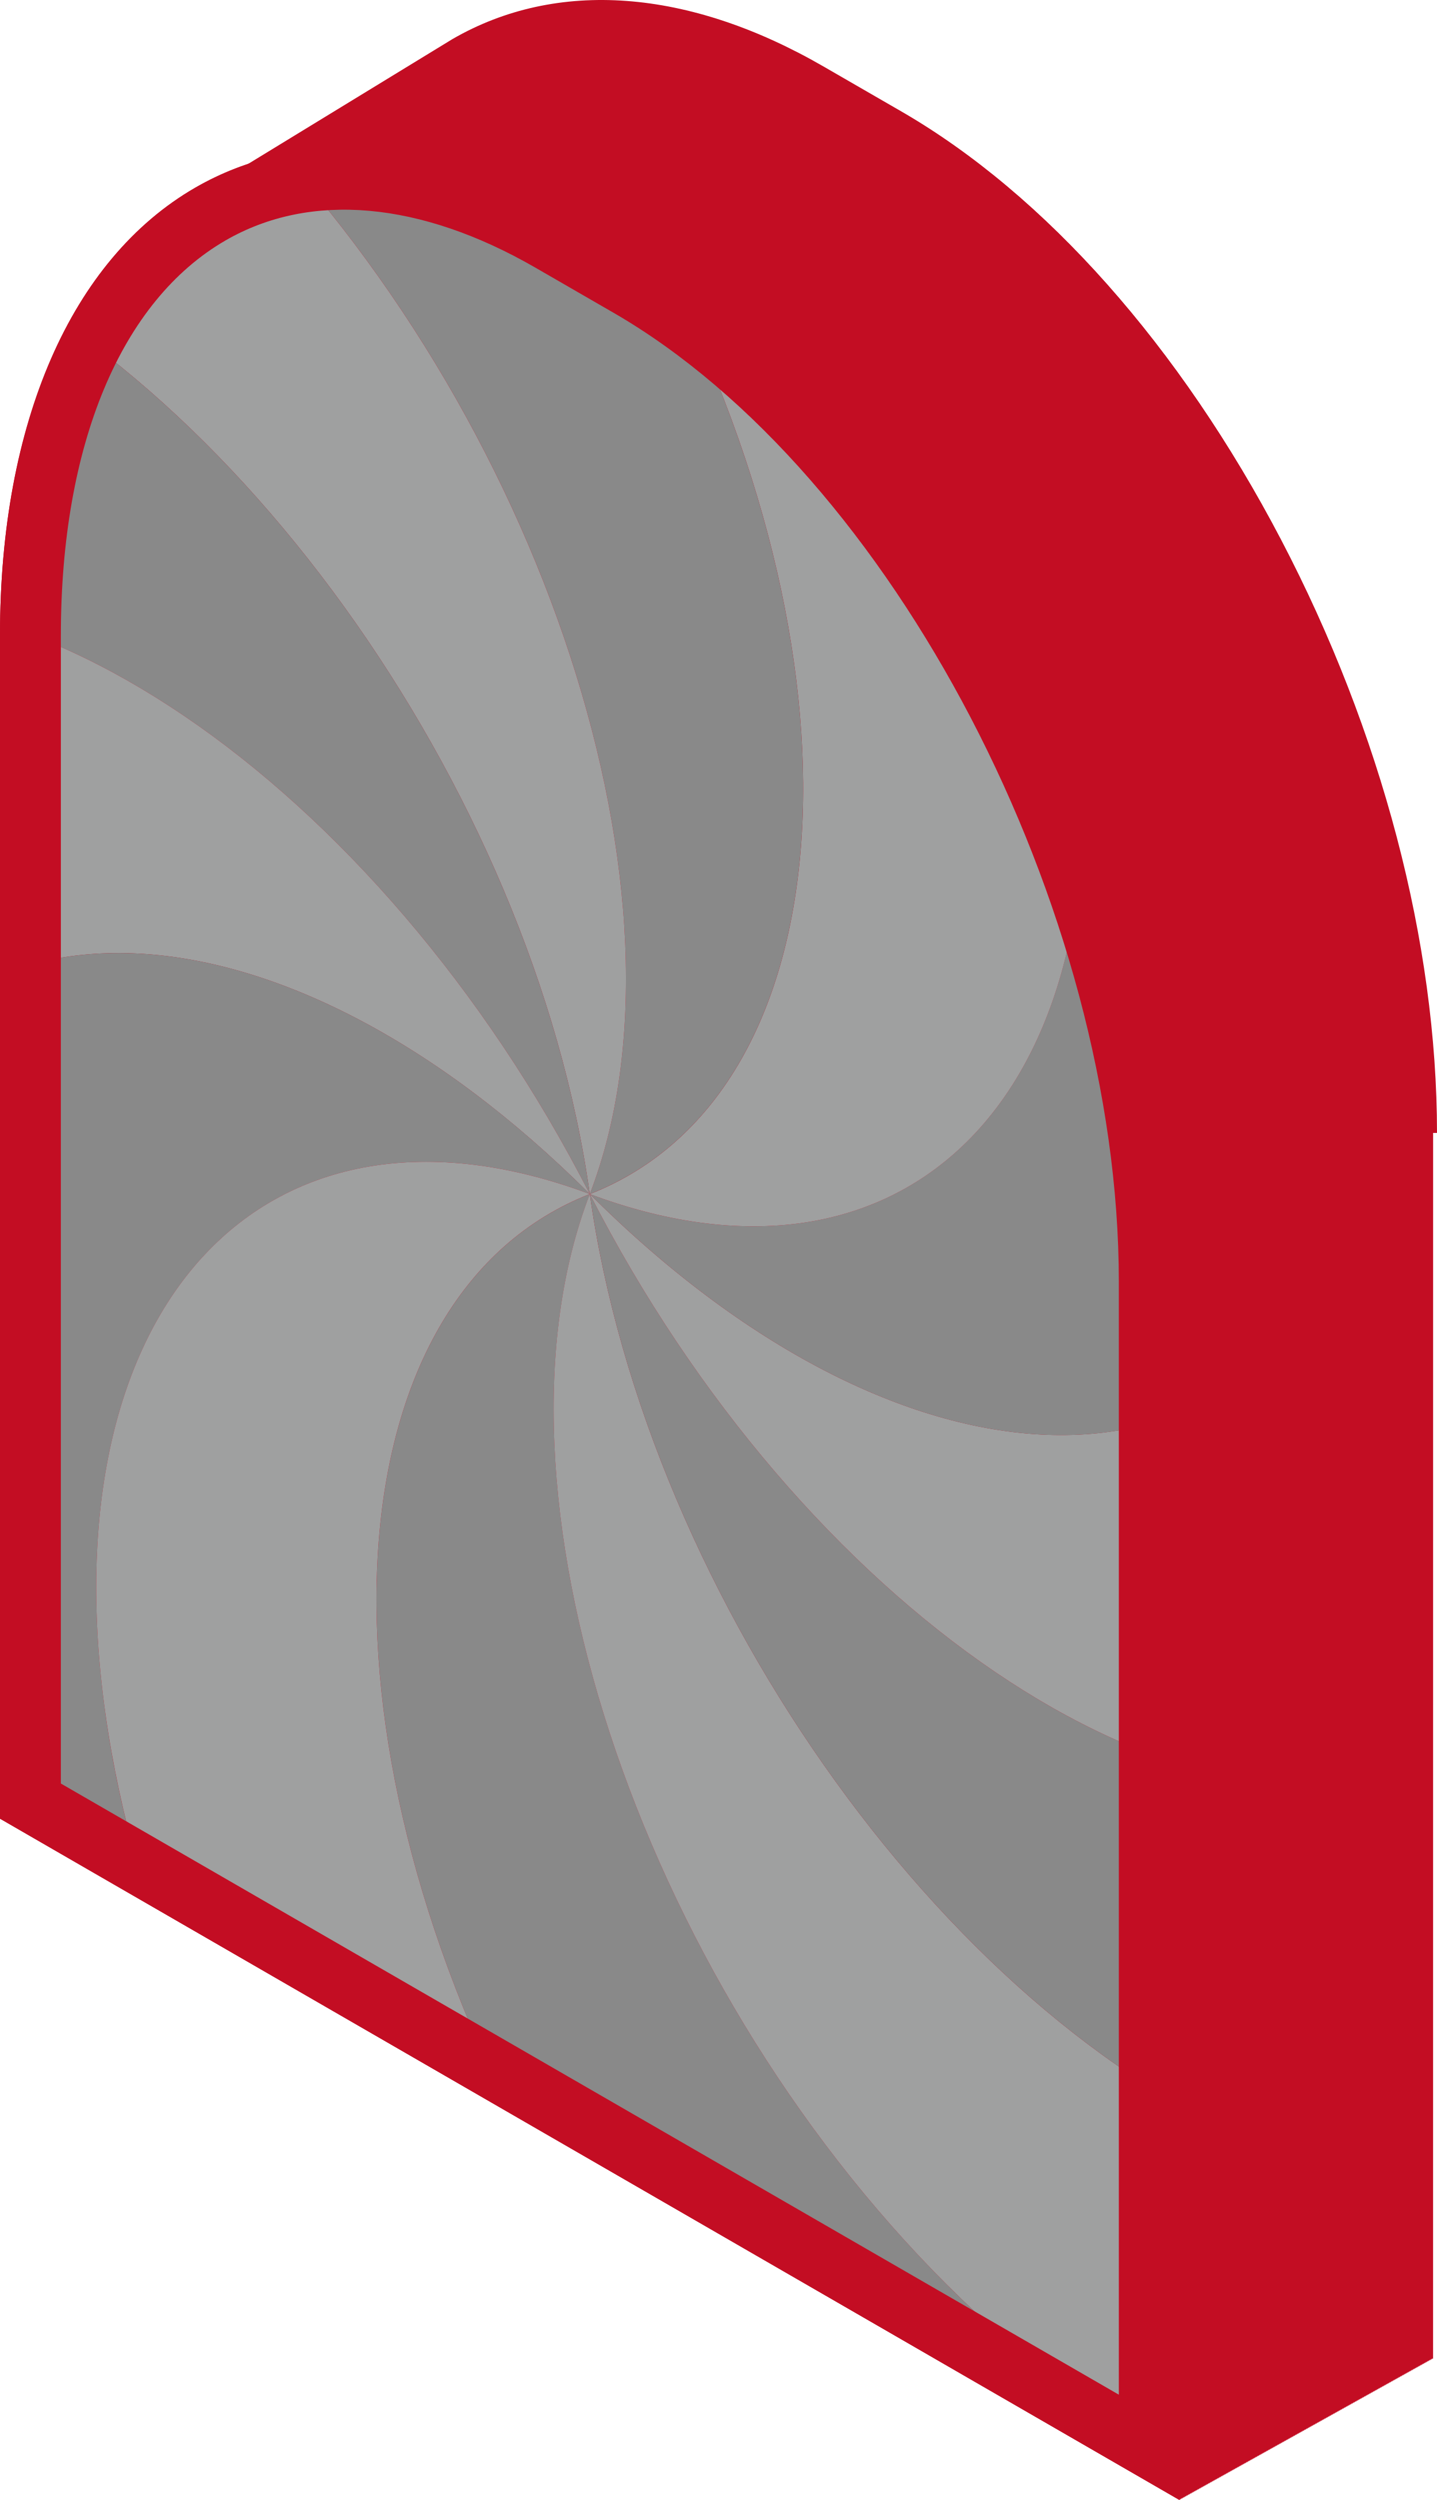 <?xml version="1.0" encoding="UTF-8"?>
<svg id="_レイヤー_2" data-name="レイヤー 2" xmlns="http://www.w3.org/2000/svg" xmlns:xlink="http://www.w3.org/1999/xlink" viewBox="0 0 307.16 534.11">
  <defs>
    <clipPath id="clippath">
      <path d="M245.65,522.85L6.5,384.78V135.71c0-81.94,49.82-119.6,111.27-84.12l16.6,9.58c61.46,35.48,111.27,130.67,111.27,212.61v249.06Z" fill="none"/>
    </clipPath>
  </defs>
  <g id="_レイヤー_1-2" data-name="レイヤー 1">
    <g>
      <path d="M307.16,242.03c0-40.66-11.84-85.67-33.33-126.74-21.58-41.23-50.42-73.73-81.19-91.5l-16.6-9.58C147.19-2.45,119.02-4.53,96.73,8.34c-.03,.02-.05,.03-.08,.05-.03,.02-.07,.04-.1,.06-.03,.02-.05,.03-.08,.05-.03,.02-.07,.04-.1,.06-.03,.02-.05,.03-.08,.05-.03,.02-.07,.04-.1,.06-.03,.02-.05,.03-.08,.05-.03,.02-.07,.04-.1,.06-.03,.02-.05,.03-.08,.05-.03,.02-.07,.04-.1,.06-.03,.02-.05,.03-.08,.05-.03,.02-.07,.04-.1,.06-.03,.02-.05,.03-.08,.05-.03,.02-.07,.04-.1,.06-.03,.02-.05,.03-.08,.05-.03,.02-.07,.04-.1,.06-.03,.02-.05,.03-.08,.05-.03,.02-.07,.04-.1,.06-.03,.02-.05,.03-.08,.05-.03,.02-.07,.04-.1,.06-.03,.02-.05,.03-.08,.05-.03,.02-.07,.04-.1,.06-.03,.02-.06,.03-.08,.05-.03,.02-.07,.04-.1,.06-.03,.02-.05,.03-.08,.05-.03,.02-.07,.04-.1,.06-.03,.02-.05,.03-.08,.05-.03,.02-.07,.04-.1,.06-.03,.02-.05,.03-.08,.05-.03,.02-.07,.04-.1,.06-.03,.02-.05,.03-.08,.05-.03,.02-.07,.04-.1,.06-.03,.02-.05,.03-.08,.05-.03,.02-.07,.04-.1,.06-.03,.02-.05,.03-.08,.05-.03,.02-.07,.04-.1,.06-.03,.02-.05,.03-.08,.05-.03,.02-.07,.04-.1,.06-.03,.02-.05,.03-.08,.05-.03,.02-.07,.04-.1,.06-.03,.02-.05,.03-.08,.05-.03,.02-.07,.04-.1,.06-.03,.02-.05,.03-.08,.05-.03,.02-.07,.04-.1,.06-.03,.02-.05,.03-.08,.05-.03,.02-.07,.04-.1,.06-.03,.02-.05,.03-.08,.05-.03,.02-.07,.04-.1,.06-.03,.02-.05,.03-.08,.05-.03,.02-.07,.04-.1,.06-.03,.02-.05,.03-.08,.05-.03,.02-.07,.04-.1,.06-.03,.02-.05,.03-.08,.05-.03,.02-.07,.04-.1,.06-.03,.02-.05,.03-.08,.05-.03,.02-.07,.04-.1,.06-.03,.02-.05,.03-.08,.05-.03,.02-.07,.04-.1,.06-.03,.02-.05,.03-.08,.05-.03,.02-.07,.04-.1,.06-.03,.02-.05,.03-.08,.05-.03,.02-.07,.04-.1,.06-.03,.02-.05,.03-.08,.05-.03,.02-.07,.04-.1,.06-.03,.02-.05,.03-.08,.05-.03,.02-.07,.04-.1,.06-.03,.02-.05,.03-.08,.05-.03,.02-.07,.04-.1,.06-.03,.02-.06,.03-.08,.05-.03,.02-.07,.04-.1,.06-.03,.02-.05,.03-.08,.05-.03,.02-.07,.04-.1,.06-.03,.02-.05,.03-.08,.05-.03,.02-.07,.04-.1,.06-.03,.02-.05,.03-.08,.05-.03,.02-.07,.04-.1,.06-.03,.02-.05,.03-.08,.05-.03,.02-.07,.04-.1,.06-.03,.02-.05,.03-.08,.05-.03,.02-.07,.04-.1,.06-.03,.02-.05,.03-.08,.05-.03,.02-.07,.04-.1,.06-.03,.02-.05,.03-.08,.05-.03,.02-.07,.04-.1,.06-.03,.02-.05,.03-.08,.05-.03,.02-.07,.04-.1,.06-.03,.02-.05,.03-.08,.05-.03,.02-.07,.04-.1,.06-.03,.02-.05,.03-.08,.05-.03,.02-.07,.04-.1,.06-.03,.02-.05,.03-.08,.05-.03,.02-.07,.04-.1,.06-.03,.02-.05,.03-.08,.05-.03,.02-.07,.04-.1,.06-.03,.02-.05,.03-.08,.05-.03,.02-.07,.04-.1,.06-.03,.02-.05,.03-.08,.05-.03,.02-.07,.04-.1,.06-.03,.02-.05,.03-.08,.05-.03,.02-.07,.04-.1,.06-.03,.02-.05,.03-.08,.05-.03,.02-.07,.04-.1,.06-.03,.02-.06,.03-.08,.05-.03,.02-.07,.04-.1,.06-.03,.02-.05,.03-.08,.05-.03,.02-.07,.04-.1,.06-.03,.02-.05,.03-.08,.05-.03,.02-.07,.04-.1,.06-.03,.02-.06,.03-.08,.05-.03,.02-.07,.04-.1,.06-.03,.02-.05,.03-.08,.05-.03,.02-.07,.04-.1,.06-.03,.02-.05,.03-.08,.05-.03,.02-.07,.04-.1,.06-.03,.02-.05,.03-.08,.05-.03,.02-.07,.04-.1,.06-.03,.02-.05,.03-.08,.05-.03,.02-.07,.04-.1,.06-.03,.02-.05,.03-.08,.05-.03,.02-.07,.04-.1,.06-.03,.02-.05,.03-.08,.05-.03,.02-.07,.04-.1,.06-.03,.02-.05,.03-.08,.05-.03,.02-.07,.04-.1,.06-.03,.02-.05,.03-.08,.05-.03,.02-.07,.04-.1,.06-.03,.02-.05,.03-.08,.05-.03,.02-.07,.04-.1,.06-.03,.02-.06,.03-.08,.05-.03,.02-.07,.04-.1,.06-.03,.02-.05,.03-.08,.05-.03,.02-.07,.04-.1,.06-.03,.02-.05,.03-.08,.05-.03,.02-.07,.04-.1,.06-.03,.02-.06,.03-.08,.05-.03,.02-.07,.04-.1,.06-.03,.02-.05,.03-.08,.05-.03,.02-.07,.04-.1,.06-.03,.02-.05,.03-.08,.05-.03,.02-.07,.04-.1,.06-.03,.02-.05,.03-.08,.05-.03,.02-.07,.04-.1,.06-.03,.02-.05,.03-.08,.05-.03,.02-.07,.04-.1,.06-.03,.02-.05,.03-.08,.05-.03,.02-.07,.04-.1,.06-.03,.02-.05,.03-.08,.05-.03,.02-.07,.04-.1,.06-.03,.02-.06,.03-.08,.05-.03,.02-.07,.04-.1,.06-.03,.02-.05,.03-.08,.05-.03,.02-.07,.04-.1,.06-.03,.02-.05,.03-.08,.05-.03,.02-.07,.04-.1,.06-.03,.02-.05,.03-.08,.05-.03,.02-.07,.04-.1,.06-.03,.02-.05,.03-.08,.05-.03,.02-.07,.04-.1,.06-.03,.02-.05,.03-.08,.05-.03,.02-.07,.04-.1,.06-.03,.02-.05,.03-.08,.05-.03,.02-.07,.04-.1,.06-.03,.02-.05,.03-.08,.05-.03,.02-.07,.04-.1,.06-.03,.02-.05,.03-.08,.05-.03,.02-.07,.04-.1,.06-.03,.02-.05,.03-.08,.05-.03,.02-.07,.04-.1,.06-.03,.02-.05,.03-.08,.05-.03,.02-.07,.04-.1,.06-.03,.02-.05,.03-.08,.05-.03,.02-.07,.04-.1,.06-.03,.02-.05,.03-.08,.05-.03,.02-.07,.04-.1,.06-.03,.02-.06,.03-.08,.05-.03,.02-.07,.04-.1,.06-.03,.02-.05,.03-.08,.05-.03,.02-.07,.04-.1,.06-.03,.02-.05,.03-.08,.05-.03,.02-.07,.04-.1,.06-.03,.02-.05,.03-.08,.05-.03,.02-.07,.04-.1,.06-.03,.02-.05,.03-.08,.05-.03,.02-.07,.04-.1,.06-.03,.02-.05,.03-.08,.05-.03,.02-.07,.04-.1,.06-.03,.02-.05,.03-.08,.05-.03,.02-.07,.04-.1,.06-.03,.02-.06,.03-.08,.05-.03,.02-.07,.04-.1,.06-.03,.02-.05,.03-.08,.05-.03,.02-.07,.04-.1,.06-.03,.02-.05,.03-.08,.05-.03,.02-.07,.04-.1,.06-.03,.02-.05,.03-.08,.05-.03,.02-.07,.04-.1,.06-.03,.02-.05,.03-.08,.05-.03,.02-.07,.04-.1,.06-.03,.02-.05,.03-.08,.05-.03,.02-.07,.04-.1,.06-.03,.02-.05,.03-.08,.05-.03,.02-.07,.04-.1,.06-.03,.02-.05,.03-.08,.05-.03,.02-.07,.04-.1,.06-.03,.02-.05,.03-.08,.05-.03,.02-.07,.04-.1,.06-.03,.02-.05,.03-.08,.05-.03,.02-.07,.04-.1,.06-.03,.02-.06,.03-.08,.05-.03,.02-.07,.04-.1,.06-.03,.02-.05,.03-.08,.05-.03,.02-.07,.04-.1,.06-.03,.02-.05,.03-.08,.05-.03,.02-.07,.04-.1,.06-.03,.02-.06,.03-.08,.05-.03,.02-.07,.04-.1,.06-.03,.02-.05,.03-.08,.05-.03,.02-.07,.04-.1,.06-.03,.02-.05,.03-.08,.05-.03,.02-.07,.04-.1,.06-.03,.02-.05,.03-.08,.05-.03,.02-.07,.04-.1,.06-.03,.02-.05,.03-.08,.05-.03,.02-.07,.04-.1,.06-.03,.02-.05,.03-.08,.05-.03,.02-.07,.04-.1,.06-.03,.02-.05,.03-.08,.05-.03,.02-.07,.04-.1,.06-.03,.02-.05,.03-.08,.05-.03,.02-.07,.04-.1,.06-.03,.02-.05,.03-.08,.05-.03,.02-.07,.04-.1,.06-.03,.02-.05,.03-.08,.05-.03,.02-.07,.04-.1,.06-.03,.02-.05,.03-.08,.05-.03,.02-.07,.04-.1,.06-.03,.02-.06,.03-.08,.05-.03,.02-.07,.04-.1,.06-.03,.02-.05,.03-.08,.05-.03,.02-.07,.04-.1,.06-.03,.02-.05,.03-.08,.05-.03,.02-.07,.04-.1,.06-.03,.02-.05,.03-.08,.05-.03,.02-.07,.04-.1,.06-.03,.02-.05,.03-.08,.05-.03,.02-.07,.04-.1,.06-.03,.02-.05,.03-.08,.05-.03,.02-.07,.04-.1,.06-.03,.02-.05,.03-.08,.05-.03,.02-.07,.04-.1,.06-.03,.02-.05,.03-.08,.05-.03,.02-.07,.04-.1,.06-.03,.02-.05,.03-.08,.05-.03,.02-.07,.04-.1,.06-.03,.02-.05,.03-.08,.05-.03,.02-.07,.04-.1,.06-.03,.02-.05,.03-.08,.05-.03,.02-.07,.04-.1,.06-.03,.02-.05,.03-.08,.05-.03,.02-.07,.04-.1,.06-.03,.02-.05,.03-.08,.05-.03,.02-.07,.04-.1,.06-.03,.02-.06,.03-.08,.05-.03,.02-.07,.04-.1,.06-.03,.02-.05,.03-.08,.05-.03,.02-.07,.04-.1,.06-.03,.02-.05,.03-.08,.05-.03,.02-.07,.04-.1,.06-.03,.02-.05,.03-.08,.05-.03,.02-.07,.04-.1,.06-.03,.02-.05,.03-.08,.05-.03,.02-.07,.04-.1,.06-.03,.02-.05,.03-.08,.05-.03,.02-.07,.04-.1,.06-.03,.02-.05,.03-.08,.05-.03,.02-.07,.04-.1,.06-.03,.02-.06,.03-.08,.05-.03,.02-.07,.04-.1,.06-.03,.02-.05,.03-.08,.05-.03,.02-.07,.04-.1,.06-.03,.02-.05,.03-.08,.05-.03,.02-.07,.04-.1,.06-.03,.02-.06,.03-.08,.05-.03,.02-.07,.04-.1,.06-.03,.02-.05,.03-.08,.05-.03,.02-.07,.04-.1,.06-.03,.02-.05,.03-.08,.05-.03,.02-.07,.04-.1,.06-.03,.02-.05,.03-.08,.05-.03,.02-.07,.04-.1,.06-.03,.02-.05,.03-.08,.05-.03,.02-.07,.04-.1,.06-.03,.02-.05,.03-.08,.05-.03,.02-.07,.04-.1,.06-.03,.02-.05,.03-.08,.05-.03,.02-.07,.04-.1,.06-.03,.02-.05,.03-.08,.05-.03,.02-.07,.04-.1,.06-.03,.02-.05,.03-.08,.05-.03,.02-.07,.04-.1,.06-.03,.02-.05,.03-.08,.05-.03,.02-.07,.04-.1,.06-.03,.02-.06,.03-.08,.05-.03,.02-.07,.04-.1,.06-.03,.02-.05,.03-.08,.05-.03,.02-.07,.04-.1,.06-.03,.02-.05,.03-.08,.05-.03,.02-.07,.04-.1,.06-.03,.02-.05,.03-.08,.05-.03,.02-.07,.04-.1,.06-.03,.02-.05,.03-.08,.05-.03,.02-.07,.04-.1,.06-.03,.02-.05,.03-.08,.05-.03,.02-.07,.04-.1,.06-.03,.02-.05,.03-.08,.05-.03,.02-.07,.04-.1,.06-.03,.02-.05,.03-.08,.05-.03,.02-.07,.04-.1,.06-.03,.02-.05,.03-.08,.05-.03,.02-.07,.04-.1,.06-.03,.02-.05,.03-.08,.05-.03,.02-.07,.04-.1,.06-.03,.02-.06,.03-.08,.05-.03,.02-.07,.04-.1,.06-.03,.02-.05,.03-.08,.05-.03,.02-.07,.04-.1,.06-.03,.02-.05,.03-.08,.05-.03,.02-.07,.04-.1,.06-.03,.02-.05,.03-.08,.05-.03,.02-.07,.04-.1,.06-.03,.02-.05,.03-.08,.05-.03,.02-.07,.04-.1,.06-.03,.02-.05,.03-.08,.05-.03,.02-.07,.04-.1,.06-.03,.02-.05,.03-.08,.05-.03,.02-.07,.04-.1,.06-.03,.02-.05,.03-.08,.05-.03,.02-.07,.04-.1,.06-.03,.02-.05,.03-.08,.05-.03,.02-.07,.04-.1,.06-.03,.02-.05,.03-.08,.05-.03,.02-.07,.04-.1,.06-.03,.02-.05,.03-.08,.05-.03,.02-.07,.04-.1,.06-.03,.02-.05,.03-.08,.05-.03,.02-.07,.04-.1,.06-.03,.02-.05,.03-.08,.05-.03,.02-.07,.04-.1,.06-.03,.02-.06,.03-.08,.05-.03,.02-.07,.04-.1,.06-.03,.02-.05,.03-.08,.05-.03,.02-.07,.04-.1,.06-.03,.02-.05,.03-.08,.05-.03,.02-.07,.04-.1,.06-.03,.02-.05,.03-.08,.05-.03,.02-.07,.04-.1,.06-.03,.02-.06,.03-.08,.05-.03,.02-.07,.04-.1,.06-.03,.02-.05,.03-.08,.05-.03,.02-.07,.04-.1,.06-.03,.02-.05,.03-.08,.05-.03,.02-.07,.04-.1,.06-.03,.02-.06,.03-.08,.05-.03,.02-.07,.04-.1,.06-.03,.02-.05,.03-.08,.05-.03,.02-.07,.04-.1,.06-.03,.02-.05,.03-.08,.05-.03,.02-.07,.04-.1,.06-.03,.02-.05,.03-.08,.05-.03,.02-.07,.04-.1,.06-.03,.02-.05,.03-.08,.05-.03,.02-.07,.04-.1,.06-.03,.02-.05,.03-.08,.05-.03,.02-.07,.04-.1,.06-.03,.02-.05,.03-.08,.05-.03,.02-.07,.04-.1,.06-.03,.02-.05,.03-.08,.05-.03,.02-.07,.04-.1,.06-.03,.02-.05,.03-.08,.05-.03,.02-.07,.04-.1,.06-.03,.02-.05,.03-.08,.05-.03,.02-.07,.04-.1,.06-.03,.02-.05,.03-.08,.05-.03,.02-.07,.04-.1,.06-.03,.02-.05,.03-.08,.05-.03,.02-.07,.04-.1,.06-.03,.02-.05,.03-.08,.05-.03,.02-.07,.04-.1,.06-.03,.02-.05,.03-.08,.05-.03,.02-.07,.04-.1,.06-.03,.02-.05,.03-.08,.05-.03,.02-.07,.04-.1,.06-.03,.02-.05,.03-.08,.05-.03,.02-.07,.04-.1,.06-.03,.02-.05,.03-.08,.05-.03,.02-.07,.04-.1,.06-.03,.02-.05,.03-.08,.05-.03,.02-.07,.04-.1,.06-.03,.02-.05,.03-.08,.05-.03,.02-.07,.04-.1,.06-.03,.02-.05,.03-.08,.05-.03,.02-.07,.04-.1,.06-.03,.02-.05,.03-.08,.05-.03,.02-.07,.04-.1,.06-.03,.02-.05,.03-.08,.05-.03,.02-.07,.04-.1,.06-.03,.02-.05,.03-.08,.05-.03,.02-.07,.04-.1,.06-.03,.02-.05,.03-.08,.05-.03,.02-.07,.04-.1,.06-.03,.02-.05,.03-.08,.05-.03,.02-.07,.04-.1,.06-.03,.02-.05,.03-.08,.05-.03,.02-.07,.04-.1,.06-.03,.02-.05,.03-.08,.05-.03,.02-.07,.04-.1,.06-.03,.02-.05,.03-.08,.05-.03,.02-.07,.04-.1,.06-.03,.02-.05,.03-.08,.05-.03,.02-.07,.04-.1,.06-.03,.02-.05,.03-.08,.05-.03,.02-.07,.04-.1,.06-.03,.02-.05,.03-.08,.05-.03,.02-.07,.04-.1,.06-.03,.02-.05,.03-.08,.05-.03,.02-.07,.04-.1,.06-.03,.02-.05,.03-.08,.05-.03,.02-.07,.04-.1,.06-.03,.02-.05,.03-.08,.05-.03,.02-.07,.04-.1,.06-.03,.02-.05,.03-.08,.05-.03,.02-.07,.04-.1,.06-.03,.02-.05,.03-.08,.05-.03,.02-.07,.04-.1,.06-.03,.02-.05,.03-.08,.05-.03,.02-.07,.04-.1,.06-.03,.02-.05,.03-.08,.05-.03,.02-.07,.04-.1,.06-.03,.02-.05,.03-.08,.05-.03,.02-.07,.04-.1,.06-.03,.02-.05,.03-.08,.05-.03,.02-.07,.04-.1,.06-.03,.02-.05,.03-.08,.05-.03,.02-.07,.04-.1,.06-.03,.02-.05,.03-.08,.05-.03,.02-.07,.04-.1,.06-.03,.02-.05,.03-.08,.05-.03,.02-.07,.04-.1,.06-.03,.02-.05,.03-.08,.05-.03,.02-.07,.04-.1,.06-.03,.02-.06,.03-.08,.05-.03,.02-.07,.04-.1,.06-.03,.02-.05,.03-.08,.05-.03,.02-.07,.04-.1,.06-.03,.02-.05,.03-.08,.05-.03,.02-.07,.04-.1,.06-.03,.02-.05,.03-.08,.05-.03,.02-.07,.04-.1,.06-.03,.02-.05,.03-.08,.05-.03,.02-.07,.04-.1,.06-.03,.02-.05,.03-.08,.05-.03,.02-.07,.04-.1,.06-.03,.02-.05,.03-.08,.05-.03,.02-.07,.04-.1,.06-.03,.02-.05,.03-.08,.05-.03,.02-.07,.04-.1,.06-.03,.02-.05,.03-.08,.05-.03,.02-.07,.04-.1,.06-.03,.02-.05,.03-.08,.05-.03,.02-.07,.04-.1,.06-.03,.02-.05,.03-.08,.05-.03,.02-.07,.04-.1,.06-.03,.02-.05,.03-.08,.05-.03,.02-.07,.04-.1,.06-.03,.02-.05,.03-.08,.05-.03,.02-.07,.04-.1,.06-.03,.02-.05,.03-.08,.05-.03,.02-.07,.04-.1,.06-.03,.02-.05,.03-.08,.05-.03,.02-.07,.04-.1,.06-.03,.02-.05,.03-.08,.05-.03,.02-.07,.04-.1,.06-.03,.02-.05,.03-.08,.05-.03,.02-.07,.04-.1,.06-.03,.02-.05,.03-.08,.05-.03,.02-.07,.04-.1,.06-.03,.02-.05,.03-.08,.05-.03,.02-.07,.04-.1,.06-.03,.02-.05,.03-.08,.05-.03,.02-.07,.04-.1,.06-.03,.02-.05,.03-.08,.05-.03,.02-.07,.04-.1,.06-.03,.02-.05,.03-.08,.05-.03,.02-.07,.04-.1,.06-.03,.02-.06,.03-.08,.05-.03,.02-.07,.04-.1,.06-.03,.02-.06,.03-.08,.05-.03,.02-.07,.04-.1,.06-.03,.02-.05,.03-.08,.05-.03,.02-.07,.04-.1,.06-.03,.02-.05,.03-.08,.05-.03,.02-.07,.04-.1,.06-.03,.02-.05,.03-.08,.05-.03,.02-.07,.04-.1,.06-.03,.02-.05,.03-.08,.05-.03,.02-.07,.04-.1,.06-.03,.02-.05,.03-.08,.05-.03,.02-.07,.04-.1,.06-.03,.02-.05,.03-.08,.05-.03,.02-.07,.04-.1,.06-.03,.02-.05,.03-.08,.05-.03,.02-.07,.04-.1,.06-.03,.02-.05,.03-.08,.05-.03,.02-.07,.04-.1,.06-.03,.02-.05,.03-.08,.05-.03,.02-.07,.04-.1,.06-.03,.02-.05,.03-.08,.05-.03,.02-.07,.04-.1,.06-.03,.02-.05,.03-.08,.05-.03,.02-.07,.04-.1,.06-.03,.02-.05,.03-.08,.05-.03,.02-.07,.04-.1,.06-.03,.02-.06,.03-.08,.05-.03,.02-.07,.04-.1,.06-.03,.02-.05,.03-.08,.05-.03,.02-.07,.04-.1,.06-.03,.02-.05,.03-.08,.05-.03,.02-.07,.04-.1,.06-.03,.02-.05,.03-.08,.05-.03,.02-.07,.04-.1,.06-.03,.02-.06,.03-.08,.05-.03,.02-.07,.04-.1,.06-.03,.02-.05,.03-.08,.05-.03,.02-.07,.04-.1,.06-.03,.02-.05,.03-.08,.05-.03,.02-.07,.04-.1,.06-.03,.02-.06,.03-.08,.05-.03,.02-.07,.04-.1,.06-.03,.02-.05,.03-.08,.05-.03,.02-.07,.04-.1,.06-.03,.02-.05,.03-.08,.05-.03,.02-.07,.04-.1,.06-.03,.02-.05,.03-.08,.05-.03,.02-.07,.04-.1,.06-.03,.02-.05,.03-.08,.05-.03,.02-.07,.04-.1,.06-.03,.02-.05,.03-.08,.05-.03,.02-.07,.04-.1,.06-.03,.02-.05,.03-.08,.05-.03,.02-.07,.04-.1,.06-.03,.02-.05,.03-.08,.05-.03,.02-.07,.04-.1,.06-.03,.02-.05,.03-.08,.05-.03,.02-.07,.04-.1,.06-.03,.02-.05,.03-.08,.05-.03,.02-.07,.04-.1,.06-.03,.02-.06,.03-.08,.05-.03,.02-.07,.04-.1,.06-.03,.02-.05,.03-.08,.05-.03,.02-.07,.04-.1,.06-.03,.02-.05,.03-.08,.05-.03,.02-.07,.04-.1,.06-.03,.02-.06,.03-.08,.05-.03,.02-.07,.04-.1,.06-.03,.02-.05,.03-.08,.05-.03,.02-.07,.04-.1,.06-.03,.02-.05,.03-.08,.05-.03,.02-.07,.04-.1,.06-.03,.02-.05,.03-.08,.05-.03,.02-.07,.04-.1,.06-.03,.02-.05,.03-.08,.05-.03,.02-.07,.04-.1,.06-.03,.02-.05,.03-.08,.05-.03,.02-.07,.04-.1,.06-.03,.02-.05,.03-.08,.05-.03,.02-.07,.04-.1,.06-.03,.02-.06,.03-.08,.05-.03,.02-.07,.04-.1,.06-.03,.02-.05,.03-.08,.05-.03,.02-.07,.04-.1,.06-.03,.02-.05,.03-.08,.05-.03,.02-.07,.04-.1,.06-.03,.02-.06,.03-.08,.05-.03,.02-.07,.04-.1,.06-.03,.02-.05,.03-.08,.05-.03,.02-.07,.04-.1,.06-.03,.02-.05,.03-.08,.05-.03,.02-.07,.04-.1,.06-.03,.02-.06,.03-.08,.05-.03,.02-.07,.04-.1,.06-.03,.02-.05,.03-.08,.05-.03,.02-.07,.04-.1,.06-.03,.02-.05,.03-.08,.05-.03,.02-.07,.04-.1,.06-.03,.02-.05,.03-.08,.05-.03,.02-.07,.04-.1,.06-.03,.02-.06,.03-.08,.05-.03,.02-.07,.04-.1,.06-.03,.02-.05,.03-.08,.05-.03,.02-.07,.04-.1,.06-.03,.02-.05,.03-.08,.05-.03,.02-.07,.04-.1,.06C15.2,55.4,0,90.26,0,135.72v252.82l252.15,145.58v-.21l.18,.11v-.21l.18,.11v-.21l.18,.11v-.21l.18,.11v-.21l.18,.11v-.21l.18,.11v-.21l.18,.11v-.21l.18,.11v-.21l.18,.11v-.21l.18,.11v-.21l.18,.11v-.21l.18,.11v-.21l.18,.11v-.21l.18,.11v-.21l.18,.11v-.21l.18,.11v-.21l.18,.11v-.21l.18,.11v-.21l.18,.11v-.21l.18,.11v-.21l.18,.11v-.21l.18,.11v-.21l.18,.11v-.21l.18,.11v-.21l.18,.11v-.21l.18,.11v-.21l.18,.11v-.21l.18,.11v-.21l.18,.11v-.21l.18,.11v-.21l.18,.11v-.21l.18,.11v-.21l.18,.11v-.21l.18,.11v-.21l.18,.11v-.21l.18,.11v-.21l.18,.11v-.21l.18,.11v-.21l.18,.11v-.21l.18,.11v-.21l.18,.11v-.21l.18,.11v-.21l.18,.11v-.21l.18,.11v-.21l.18,.11v-.21l.18,.11v-.21l.18,.11v-.21l.18,.11v-.21l.18,.11v-.21l.18,.11v-.21l.18,.11v-.21l.18,.11v-.21l.18,.11v-.21l.18,.11v-.21l.18,.11v-.21l.18,.11v-.21l.18,.11v-.21l.18,.11v-.21l.18,.11v-.21l.18,.11v-.21l.18,.11v-.21l.18,.11v-.21l.18,.11v-.21l.18,.11v-.21l.18,.11v-.21l.18,.11v-.21l.18,.11v-.21l.18,.11v-.21l.18,.11v-.21l.18,.11v-.21l.18,.11v-.21l.18,.11v-.21l.18,.11v-.21l.18,.11v-.21l.18,.11v-.21l.18,.11v-.21l.18,.11v-.21l.18,.11v-.21l.18,.11v-.21l.18,.11v-.21l.18,.11v-.21l.18,.11v-.21l.18,.11v-.21l.18,.11v-.21l.18,.11v-.21l.18,.11v-.21l.18,.11v-.21l.18,.11v-.21l.18,.11v-.21l.18,.11v-.21l.18,.11v-.21l.18,.11v-.21l.18,.11v-.21l.18,.11v-.21l.18,.11v-.21l.18,.11v-.21l.18,.11v-.21l.18,.11v-.21l.18,.11v-.21l.18,.11v-.21l.18,.11v-.21l.18,.11v-.21l.18,.11v-.21l.18,.11v-.21l.18,.11v-.21l.18,.11v-.21l.18,.11v-.21l.18,.11v-.21l.18,.11v-.21l.18,.11v-.21l.18,.11v-.21l.18,.11v-.21l.18,.11v-.21l.18,.11v-.21l.18,.11v-.21l.18,.11v-.21l.18,.11v-.21l.18,.11v-.21l.18,.11v-.21l.18,.11v-.21l.18,.11v-.21l.18,.11v-.21l.18,.11v-.21l.18,.11v-.21l.18,.11v-.21l.18,.11v-.21l.18,.11v-.21l.18,.11v-.21l.18,.11v-.21l.18,.11v-.21l.18,.11v-.21l.18,.11v-.21l.18,.11v-.21l.18,.11v-.21l.18,.11v-.21l.18,.11v-.21l.18,.11v-.21l.18,.11v-.21l.18,.11v-.21l.18,.11v-.21l.18,.11v-.21l.18,.11v-.21l.18,.11v-.21l.18,.11v-.21l.18,.11v-.21l.18,.11v-.21l.18,.11v-.21l.18,.11v-.21l.18,.11v-.21l.18,.11v-.21l.18,.11v-.21l.18,.11v-.21l.18,.11v-.21l.18,.11v-.21l.18,.11v-.21l.18,.11v-.21l.18,.11v-.21l.18,.11v-.21l.18,.11v-.21l.18,.11v-.21l.18,.11v-.21l.18,.11v-.21l.18,.11v-.21l.18,.11v-.21l.18,.11v-.21l.18,.11v-.21l.18,.11v-.21l.18,.11v-.21l.18,.11v-.21l.18,.11v-.21l.18,.11v-.21l.18,.11v-.21l.18,.11v-.21l.18,.11v-.21l.18,.11v-.21l.18,.11v-.21l.18,.11v-.21l.18,.11v-.21l.18,.11v-.21l.18,.11v-.21l.18,.11v-.21l.18,.11v-.21l.18,.11v-.21l.18,.11v-.21l.18,.11v-.21l.18,.11v-.21l.18,.11v-.21l.18,.11v-.21l.18,.11v-.21l.18,.11v-.21l.18,.11v-.21l.18,.11v-.21l.18,.11v-.21l.18,.11v-.21l.18,.11v-.21l.18,.11v-.21l.18,.11v-.21l.18,.11v-.21l.18,.11v-.21l.18,.11v-.21l.18,.11v-.21l.18,.11v-.21l.18,.11v-.21l.18,.11v-.21l.18,.11v-.21l.18,.11v-.21l.18,.11v-.21l.18,.11v-.21l.18,.11v-.21l.18,.11v-.21l.18,.11v-.21l.18,.11v-.21l.18,.11v-.21l.18,.11v-.21l.18,.11v-.21l.18,.11v-.21l.18,.11v-.21l.18,.11v-.21l.18,.11v-.21l.18,.11v-.21l.18,.11v-.21l.18,.11v-.21l.18,.11v-.21l.18,.11v-.21l.18,.11v-.21l.18,.11v-.21l.18,.11v-.21l.18,.11v-.21l.18,.11v-.21l.18,.11v-.21l.18,.11v-.21l.18,.11v-.21l.18,.11v-.21l.18,.11v-.21l.18,.11v-.21l.18,.11v-.21l.18,.11v-.21l.18,.11v-.21l.18,.11v-.21l.18,.11v-.21l.18,.11v-.21l.18,.11v-.21l.18,.11v-.21l.18,.11v-.21l.18,.11v-.21l.18,.11v-.21l.18,.11v-.21l.18,.11v-.21l.18,.11v-.21l.18,.11v-.21l.18,.11v-.21l.18,.11v-.21l.18,.11v-.21l.18,.11v-.21l.18,.11v-.21l.18,.11v-.21l.18,.11v-.21l.18,.11v-.21l.18,.11v-.21l.18,.11v-.21l.18,.11v-.21l.18,.11v-.21l.18,.11v-.21l.18,.11v-.21l.18,.11v-.21l.18,.11v-.21l.18,.11v-.21l.18,.11v-.21l.18,.11v-.21l.18,.11v-.21l.18,.11v-.21l.18,.11v-.21l.18,.11v-.21l.18,.11v-.21l.18,.11v-.21l.18,.11v-.21l.18,.11v-.21l.18,.11v-.21l.18,.11v-.21l.18,.11v-.21l.18,.11v-.21l.18,.11v-.21l.18,.11v-.21l.18,.11v-.21l.18,.11v-.21l.18,.11v-.21l.18,.11v-.21l.18,.11v-.21l.18,.11v-.21l.18,.11v-.21l.18,.11v-.21l.18,.11v-.21l.18,.11v-.21l.18,.11v-.21l.18,.11v-.21l.18,.11v-.21l.18,.11v-.21l.18,.11v-.21l.18,.11v-.21l.18,.11v-.21l.18,.11V242.03Z" fill="#c30d23"/>
      <g>
        <g clip-path="url(#clippath)">
          <g>
            <path d="M202.37,488.06c-66.25-66.09-100.4-170.39-76.29-232.96-54.01,21.14-61.05,110.05-15.73,198.57,45.32,88.52,125.83,143.14,179.84,122,17.81-6.97,30.51-21.32,37.91-40.6-33.79,13.17-81.33-2.71-125.73-47.01Z" fill="#898989"/>
            <path d="M273.95,460.03c-69.43-25.95-135.63-117.7-147.88-204.94-24.11,62.57,10.05,166.87,76.29,232.96,66.25,66.09,139.5,68.94,163.61,6.37,7.95-20.64,9.56-45.82,5.78-72.67-15.11,39.08-51.28,55.66-97.8,38.27Z" fill="#9fa0a0"/>
            <path d="M305.91,377.09c-54.01,21.14-134.52-33.47-179.84-122,12.24,87.23,78.45,178.99,147.88,204.94,69.43,25.95,115.79-23.73,103.54-110.97-4.04-28.77-13.95-58.04-27.91-85.27,7.61,54.52-7.48,99.13-43.68,113.3Z" fill="#898989"/>
            <path d="M289.68,261.46c-24.11,62.57-97.36,59.72-163.61-6.37,45.32,88.52,125.83,143.14,179.84,122,54.01-21.14,61.05-110.05,15.73-198.57-14.95-29.2-33.72-54.7-54.12-75.02,28.3,55.35,38.31,116.03,22.16,157.96Z" fill="#9fa0a0"/>
            <path d="M229.62,144.13c12.24,87.23-34.12,136.92-103.54,110.97,66.25,66.09,139.5,68.94,163.61,6.37,24.11-62.57-10.05-166.87-76.29-232.96-21.85-21.8-44.46-36.71-65.82-44.67,41.4,41.35,73.85,101.84,82.05,160.3Z" fill="#898989"/>
            <path d="M141.81,56.53c45.32,88.52,38.27,177.42-15.73,198.57,69.43,25.95,115.79-23.73,103.54-110.97C217.38,56.9,151.17-34.86,81.74-60.81c-22.9-8.56-43.29-8.89-59.89-2.35C65.26-46.89,111.44-2.79,141.81,56.53Z" fill="#9fa0a0"/>
            <path d="M49.78,22.13c66.25,66.09,100.4,170.39,76.29,232.96,54.01-21.14,61.05-110.05,15.73-198.57C96.49-31.99,15.98-86.61-38.03-65.47c-17.81,6.97-30.51,21.32-37.91,40.6C-42.15-38.04,5.39-22.16,49.78,22.13Z" fill="#898989"/>
            <path d="M-21.8,50.16C47.63,76.11,113.83,167.86,126.07,255.1c24.11-62.57-10.05-166.87-76.29-232.96C-16.47-43.96-89.72-46.81-113.83,15.77c-7.95,20.64-9.56,45.82-5.78,72.67,15.11-39.08,51.28-55.66,97.8-38.27Z" fill="#9fa0a0"/>
            <path d="M-53.76,133.1C.24,111.96,80.76,166.58,126.07,255.1,113.83,167.86,47.63,76.11-21.8,50.16c-69.43-25.95-115.79,23.73-103.54,110.97,4.04,28.77,13.95,58.04,27.91,85.27-7.61-54.52,7.48-99.13,43.68-113.3Z" fill="#898989"/>
            <path d="M-37.54,248.73c24.11-62.57,97.36-59.72,163.61,6.37C80.76,166.58,.24,111.96-53.76,133.1c-54.01,21.14-61.05,110.05-15.73,198.57,14.95,29.2,33.72,54.7,54.12,75.02-28.3-55.35-38.31-116.03-22.16-157.96Z" fill="#9fa0a0"/>
            <path d="M22.53,366.06c-12.24-87.23,34.12-136.92,103.54-110.97C59.83,189.01-13.42,186.16-37.54,248.73c-24.11,62.57,10.05,166.87,76.29,232.96,21.85,21.8,44.46,36.71,65.82,44.67-41.4-41.35-73.85-101.84-82.05-160.3Z" fill="#898989"/>
            <path d="M110.34,453.66c-45.32-88.52-38.27-177.42,15.73-198.57-69.43-25.95-115.79,23.73-103.54,110.97,12.24,87.23,78.45,178.99,147.88,204.94,22.9,8.56,43.29,8.89,59.89,2.35-43.41-16.27-89.59-60.37-119.96-119.69Z" fill="#9fa0a0"/>
          </g>
        </g>
        <path d="M252.15,534.11L0,388.53V135.71C0,90.25,15.2,55.4,41.71,40.09c22.29-12.87,50.46-10.79,79.31,5.87l16.6,9.58c30.78,17.77,59.61,50.26,81.19,91.5,21.5,41.07,33.33,86.08,33.33,126.74v260.32ZM13,381.02l226.15,130.57v-237.8c0-79.74-48.46-172.59-108.02-206.98l-16.6-9.58c-24.66-14.24-48.21-16.32-66.31-5.87-22.38,12.92-35.21,43.67-35.21,84.36v245.31Z" fill="#c30d23"/>
      </g>
    </g>
  </g>
</svg>